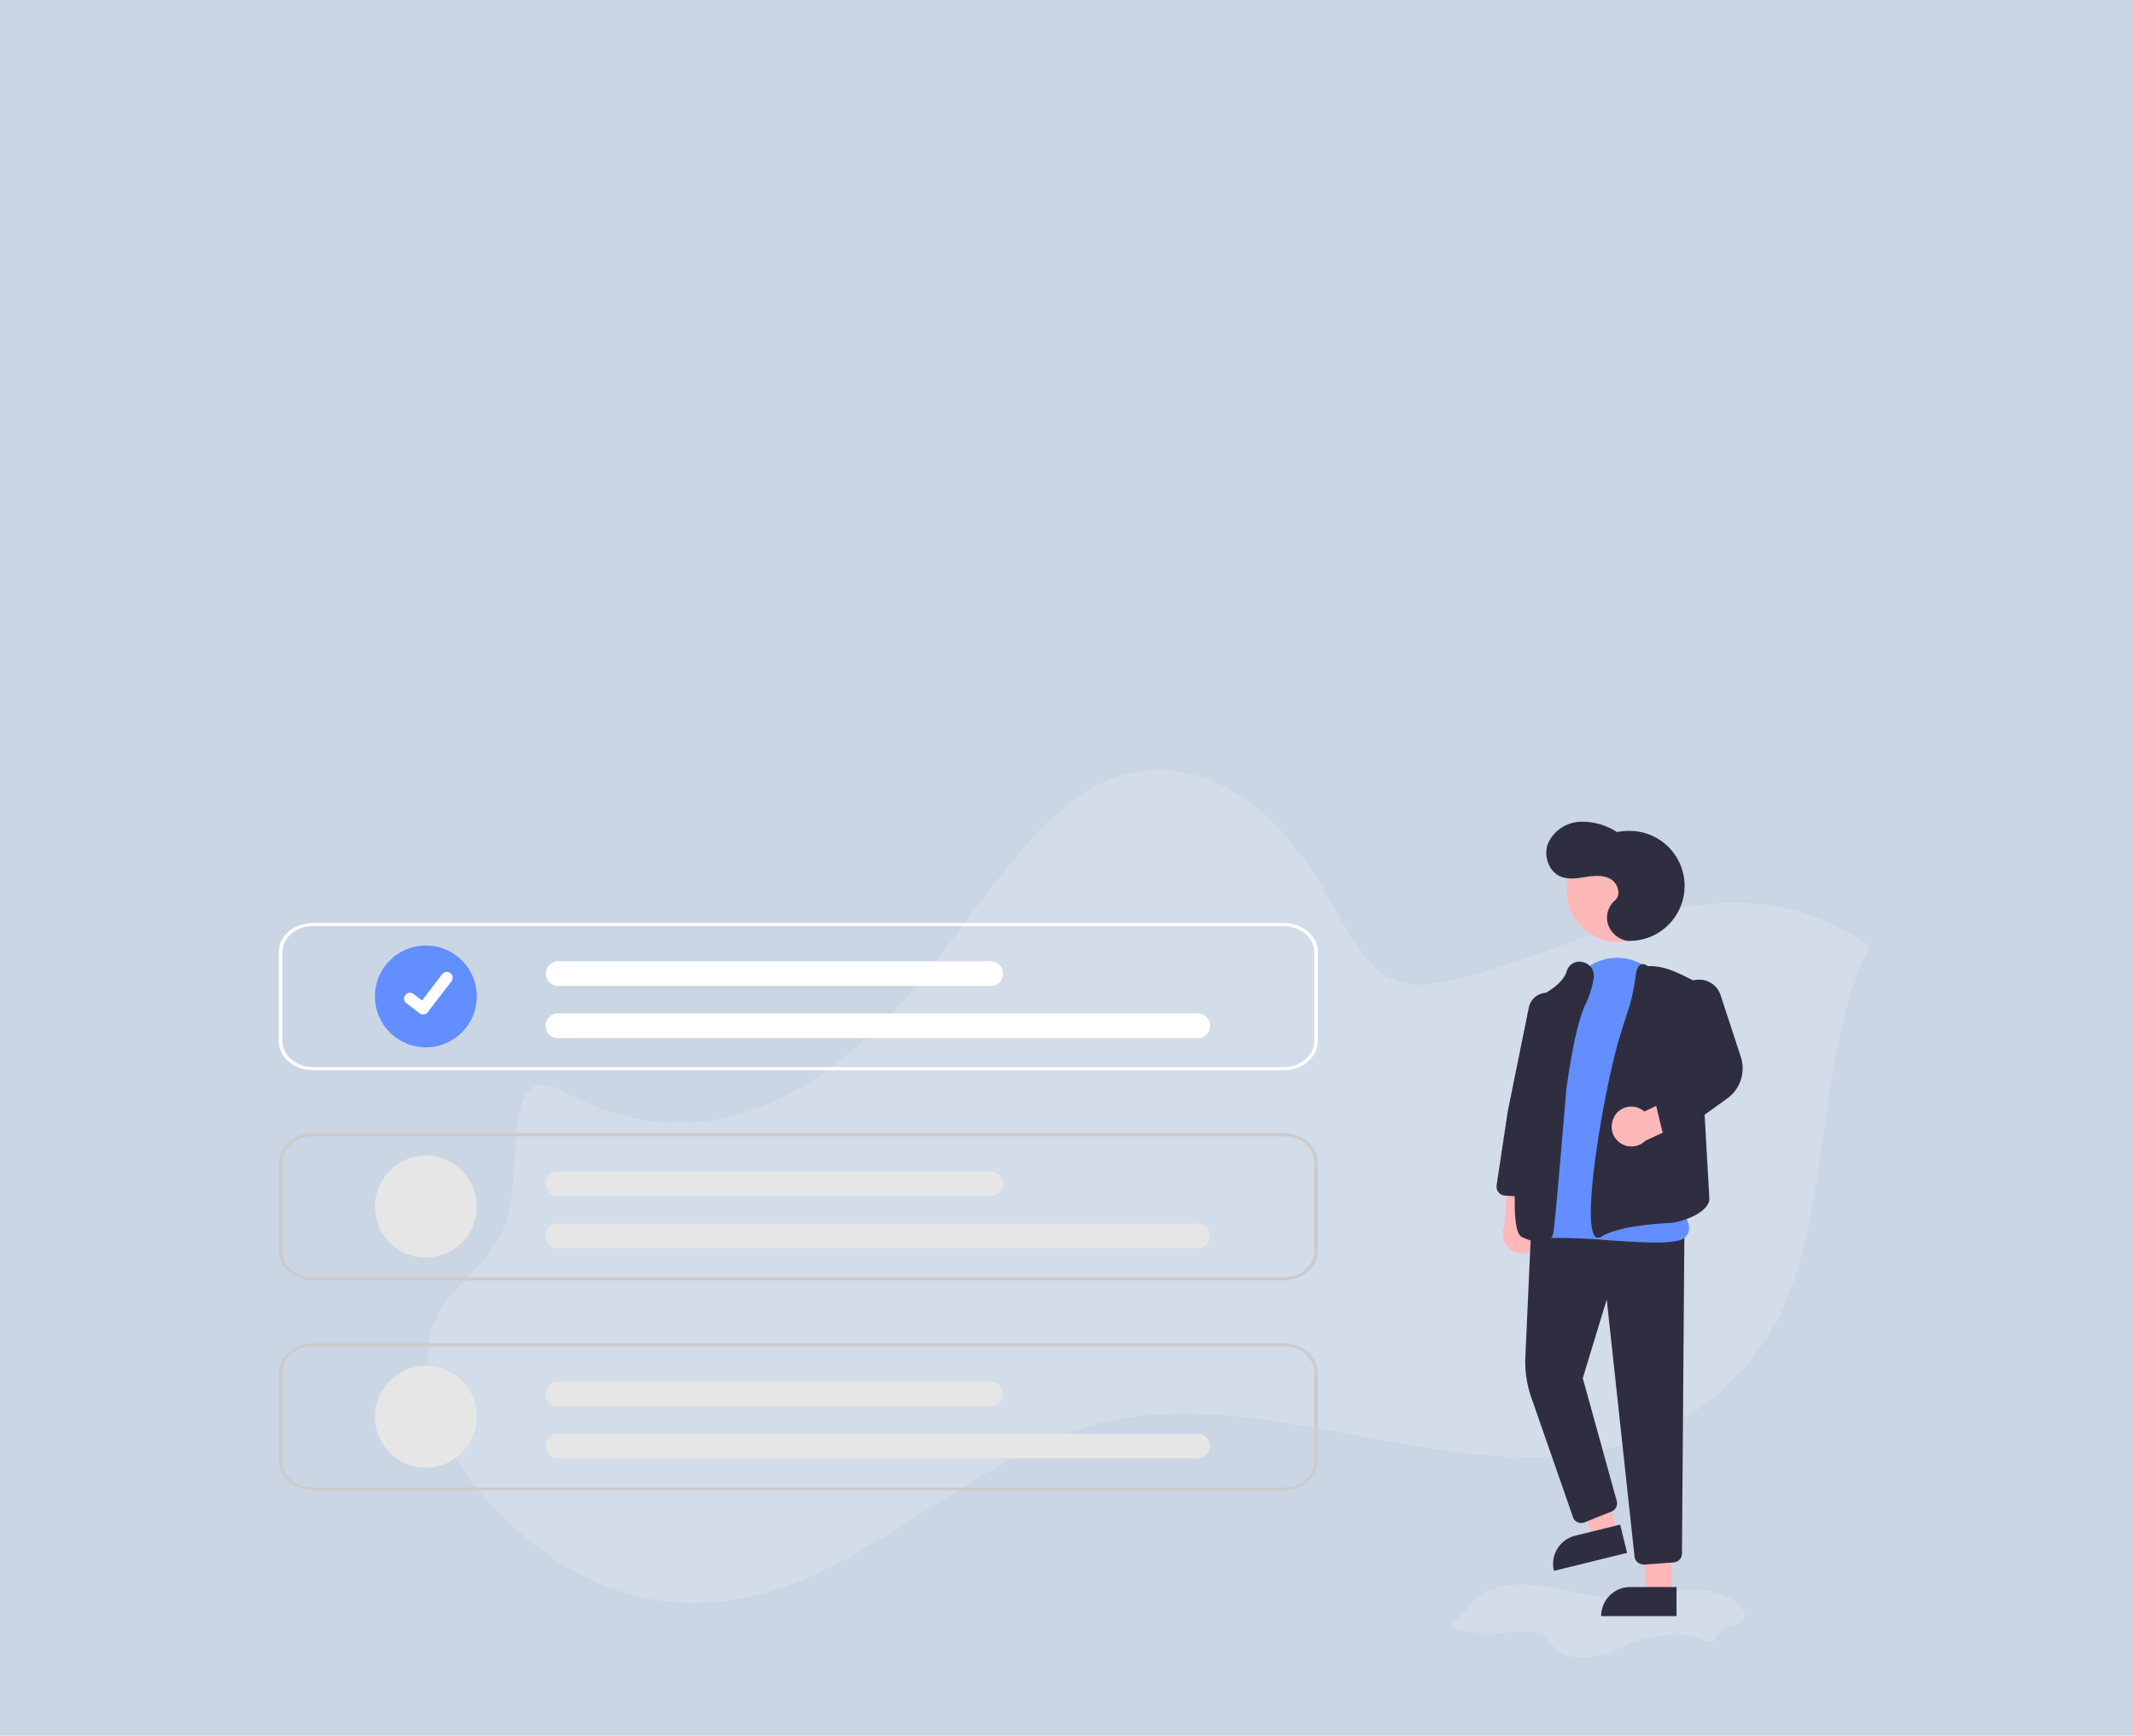 <svg id="레이어_1" data-name="레이어 1" xmlns="http://www.w3.org/2000/svg" viewBox="0 0 461 375"><defs><style>.cls-1{fill:#cbd6e5;}.cls-2,.cls-6{fill:#fff;}.cls-2{opacity:0.15;isolation:isolate;}.cls-3{fill:#ffb8b8;}.cls-4{fill:#2f2e41;}.cls-5{fill:#638eff;}.cls-7{fill:#ccc;}.cls-8{fill:#e6e6e6;}</style></defs><rect class="cls-1" x="-3" width="464" height="375"/><path class="cls-2" d="M313,351.2c5.43,2.86,12.06,1.12,18.23,1.32a4.23,4.23,0,0,1,2.41.61,7.33,7.33,0,0,1,1.48,2c1.73,2.56,5.27,3.38,8.36,2.94s5.93-1.87,8.85-3c5.05-1.89,10.82-2.75,15.8-.69a2.71,2.71,0,0,0,1.43.33c1.09-.17,1.41-1.54,2.18-2.32,1.38-1.42,4.37-1,5-2.9.36-1.09-.46-2.21-1.35-3-3.4-2.85-8.27-3.32-12.72-2.88s-8.83,1.65-13.31,1.66c-5.57,0-11-1.86-16.49-2.63-3.82-.53-8-.46-11.58,1.1C317.41,345.49,316.55,349.27,313,351.2Z"/><path class="cls-2" d="M404,204.45c-33.91-23-62.49,2.72-93.53,7.92-4.24.71-8.88.9-13.44-3.38s-8.16-12.09-12.14-18.6c-14.79-24.14-34.33-28.38-48.6-20.29s-24.82,26.14-36.63,40.77c-20.39,25.32-46.86,41-76.56,25.67-2.72-1.39-5.68-3-7.88-1.7-5,3-3.27,17.44-5.14,26.36-3.37,16.12-19.14,15.7-17.59,35.53.91,11.6,7.68,22.11,13.9,28.7,23.83,25.23,49.07,24.31,70.06,14.55s39.71-27.36,61.87-32.68c27.63-6.57,58.86,6.16,88.08,7.48,20.23.9,40.74-4.73,54.72-24.87C396.27,268.12,391.28,228.35,404,204.45Z"/><path class="cls-3" d="M332.35,269.16a4.25,4.25,0,0,0-.78-6,3.78,3.78,0,0,0-.63-.41l.84-9.67L326,251.18l-1,13.67a4.28,4.28,0,0,0,7.32,4.31Z"/><polygon class="cls-3" points="361.06 344.36 355.88 344.36 353.42 324.38 361.06 324.38 361.06 344.36"/><path class="cls-4" d="M352.18,342.88h10v6.29H345.89a6.29,6.29,0,0,1,6.29-6.29Z"/><polygon class="cls-3" points="349.3 331.1 344.27 332.34 337.11 313.52 344.53 311.7 349.3 331.1"/><path class="cls-4" d="M340.32,331.78,350,329.4h0l1.5,6.11h0l-15.81,3.88h0A6.29,6.29,0,0,1,340.32,331.78Z"/><path class="cls-4" d="M355,338a1.91,1.91,0,0,1-1.9-1.71l-6-55.53-5.18,17,7.34,26.52a1.9,1.9,0,0,1-1.13,2.29l-5.84,2.34a1.92,1.92,0,0,1-2.49-1.07l0-.08-9-25.83a23.46,23.46,0,0,1-1.28-8.79l1.26-27.88,33.09,1.4-.52,69a1.92,1.92,0,0,1-1.77,1.9l-6.42.48Z"/><circle class="cls-3" cx="349.52" cy="192.41" r="11.13"/><path class="cls-5" d="M357.7,268.45c-2.93,0-6.57-.24-10.34-.49a130.34,130.34,0,0,0-14.44-.46,3.18,3.18,0,0,1-2.83-1.23c-4.09-5.24,2.23-25.69,2.5-26.56l5.14-22.87.22,0-.22,0a12.27,12.27,0,0,1,9.43-9.68,11,11,0,0,1,11.35,4.7l.43.62c8.86,13.12,3.85,45.72,3.51,47.82.47.57,3,3.73,2.31,5.94a2.89,2.89,0,0,1-2.29,1.81A21.81,21.81,0,0,1,357.7,268.45Z"/><path class="cls-4" d="M333.1,268.46a11.7,11.7,0,0,1-4.2-1.14c-.79-.33-3.19-1.32-.28-26.76,1.43-12.5,3.48-24.91,3.5-25l0-.12.11,0c.05,0,5.28-2.43,6.19-5.51,0-.1.07-.21.11-.31a2.83,2.83,0,0,1,3.51-1.72,3,3,0,0,1,2.24,3.39,20.48,20.48,0,0,1-1.81,5.8c-2.46,5.08-4.12,18.54-4.14,18.68-.1,1.15-2.33,28.39-2.76,30.46a2.79,2.79,0,0,1-1.24,2A2.71,2.71,0,0,1,333.1,268.46Z"/><path class="cls-4" d="M345.26,267.41a.89.89,0,0,1-.57-.19c-3.27-2.49,2-32.65,5.17-43.05.63-2.09,1.19-3.87,1.67-5.31h0a40.5,40.5,0,0,0,1.8-7.93c.18-1.46.55-2.3,1.15-2.55a1.45,1.45,0,0,1,1.46.36c2.91-.14,5.73,1,8.34,2.35l2.35,1.17L369.27,259c-.07,3-5.95,5.09-8.52,5.22-4.12.22-11.51.89-14.77,2.95A1.32,1.32,0,0,1,345.26,267.41Z"/><path class="cls-4" d="M330.55,258.64h-.12l-5.33-.33a1.92,1.92,0,0,1-1.8-2s0-.11,0-.17l2.41-16,4.55-22.43a4,4,0,0,1,4.74-3.14,3.06,3.06,0,0,1,.41.1h0a4.05,4.05,0,0,1,2.76,4.48l-3.61,22.47L332.45,257A1.92,1.92,0,0,1,330.55,258.64Z"/><path class="cls-3" d="M348.76,241.15a4.24,4.24,0,0,1,6.45-1L364,236l3.87,4.68-12.44,5.79a4.27,4.27,0,0,1-6.62-5.3Z"/><path class="cls-4" d="M360.91,245.68a1.91,1.91,0,0,1-1.86-1.47l-1.27-5.28a1.9,1.9,0,0,1,.87-2.09l7.66-4.58-3.91-14.34a4.87,4.87,0,0,1,9.33-2.8l4.32,13.2a8,8,0,0,1-2.91,9l-11.11,8A1.94,1.94,0,0,1,360.91,245.68Z"/><path class="cls-4" d="M351.55,203.27a11.88,11.88,0,1,0,.51-23.75,12,12,0,0,0-2.74.26,13.7,13.7,0,0,0-8.14-2.23,8,8,0,0,0-6.74,4.61c-1.07,2.65.08,6.16,2.73,7.24,1.7.69,3.62.35,5.44.07s3.79-.46,5.37.48,2.29,3.44.87,4.61a4.89,4.89,0,0,0-1.4,5.36A5.37,5.37,0,0,0,351.55,203.27Z"/><path class="cls-6" d="M277.31,199.41H67.61c-4.08,0-7.39,2.82-7.39,6.3v19.22c0,3.48,3.31,6.29,7.39,6.3h209.7c4.08,0,7.38-2.82,7.39-6.3V205.71C284.69,202.23,281.39,199.41,277.31,199.41Zm6.61,25.52c0,3.11-3,5.63-6.61,5.64H67.61C64,230.56,61,228,61,224.93V205.71c0-3.11,3-5.63,6.61-5.64h209.7c3.65,0,6.6,2.53,6.61,5.64Z"/><path class="cls-7" d="M277.31,276.63H67.61c-4.08,0-7.38-2.82-7.39-6.29V251.11c0-3.47,3.31-6.29,7.39-6.29h209.7c4.08,0,7.38,2.82,7.39,6.29v19.23C284.69,273.81,281.39,276.63,277.31,276.63ZM67.61,245.48C64,245.48,61,248,61,251.11v19.23c0,3.11,3,5.63,6.61,5.63h209.7c3.65,0,6.61-2.52,6.61-5.63V251.11c0-3.11-3-5.63-6.61-5.63Z"/><path class="cls-7" d="M277.31,322H67.61c-4.08,0-7.38-2.82-7.39-6.3V296.52c0-3.48,3.31-6.29,7.39-6.3h209.7c4.08,0,7.38,2.82,7.39,6.3v19.22C284.69,319.22,281.39,322,277.31,322ZM67.61,290.89c-3.65,0-6.61,2.52-6.61,5.63v19.22c0,3.11,3,5.64,6.61,5.64h209.7c3.65,0,6.61-2.53,6.61-5.64V296.52c0-3.11-3-5.63-6.61-5.63Z"/><path class="cls-5" d="M92,226.28a11,11,0,1,1,11-11h0A11,11,0,0,1,92,226.28Z"/><path class="cls-6" d="M258.31,224.27H121a2.69,2.69,0,1,1,0-5.31H258.31a2.69,2.69,0,1,1,0,5.31Z"/><path class="cls-6" d="M213.57,213H121a2.68,2.68,0,1,1,0-5.3h92.6a2.68,2.68,0,1,1,0,5.3Z"/><path class="cls-8" d="M92,271.69a11,11,0,1,1,11-11h0A11,11,0,0,1,92,271.69Z"/><path class="cls-8" d="M258.31,269.67H121a2.69,2.69,0,1,1,0-5.3H258.31a2.68,2.68,0,1,1,0,5.3Z"/><path class="cls-8" d="M213.57,258.41H121a2.69,2.69,0,1,1,0-5.31h92.59a2.69,2.69,0,1,1,0,5.31Z"/><path class="cls-8" d="M92,317.09a11,11,0,1,1,11-11h0A11,11,0,0,1,92,317.09Z"/><path class="cls-8" d="M258.31,315.08H121a2.68,2.68,0,1,1,0-5.3H258.31a2.68,2.68,0,1,1,0,5.3Z"/><path class="cls-8" d="M213.57,303.81H121a2.69,2.69,0,1,1,0-5.3h92.59a2.68,2.68,0,1,1,0,5.3Z"/><path id="a0cfb668-db22-436f-bdef-92b50d362156" class="cls-6" d="M91.4,219.17a1.24,1.24,0,0,1-.76-.25h0l-2.84-2.17a1.26,1.26,0,0,1,1.54-2h0l1.84,1.41,4.34-5.67a1.26,1.26,0,0,1,1.77-.24h0l0,0,0,0a1.27,1.27,0,0,1,.23,1.77l-5.12,6.67a1.26,1.26,0,0,1-1,.49Z"/></svg>